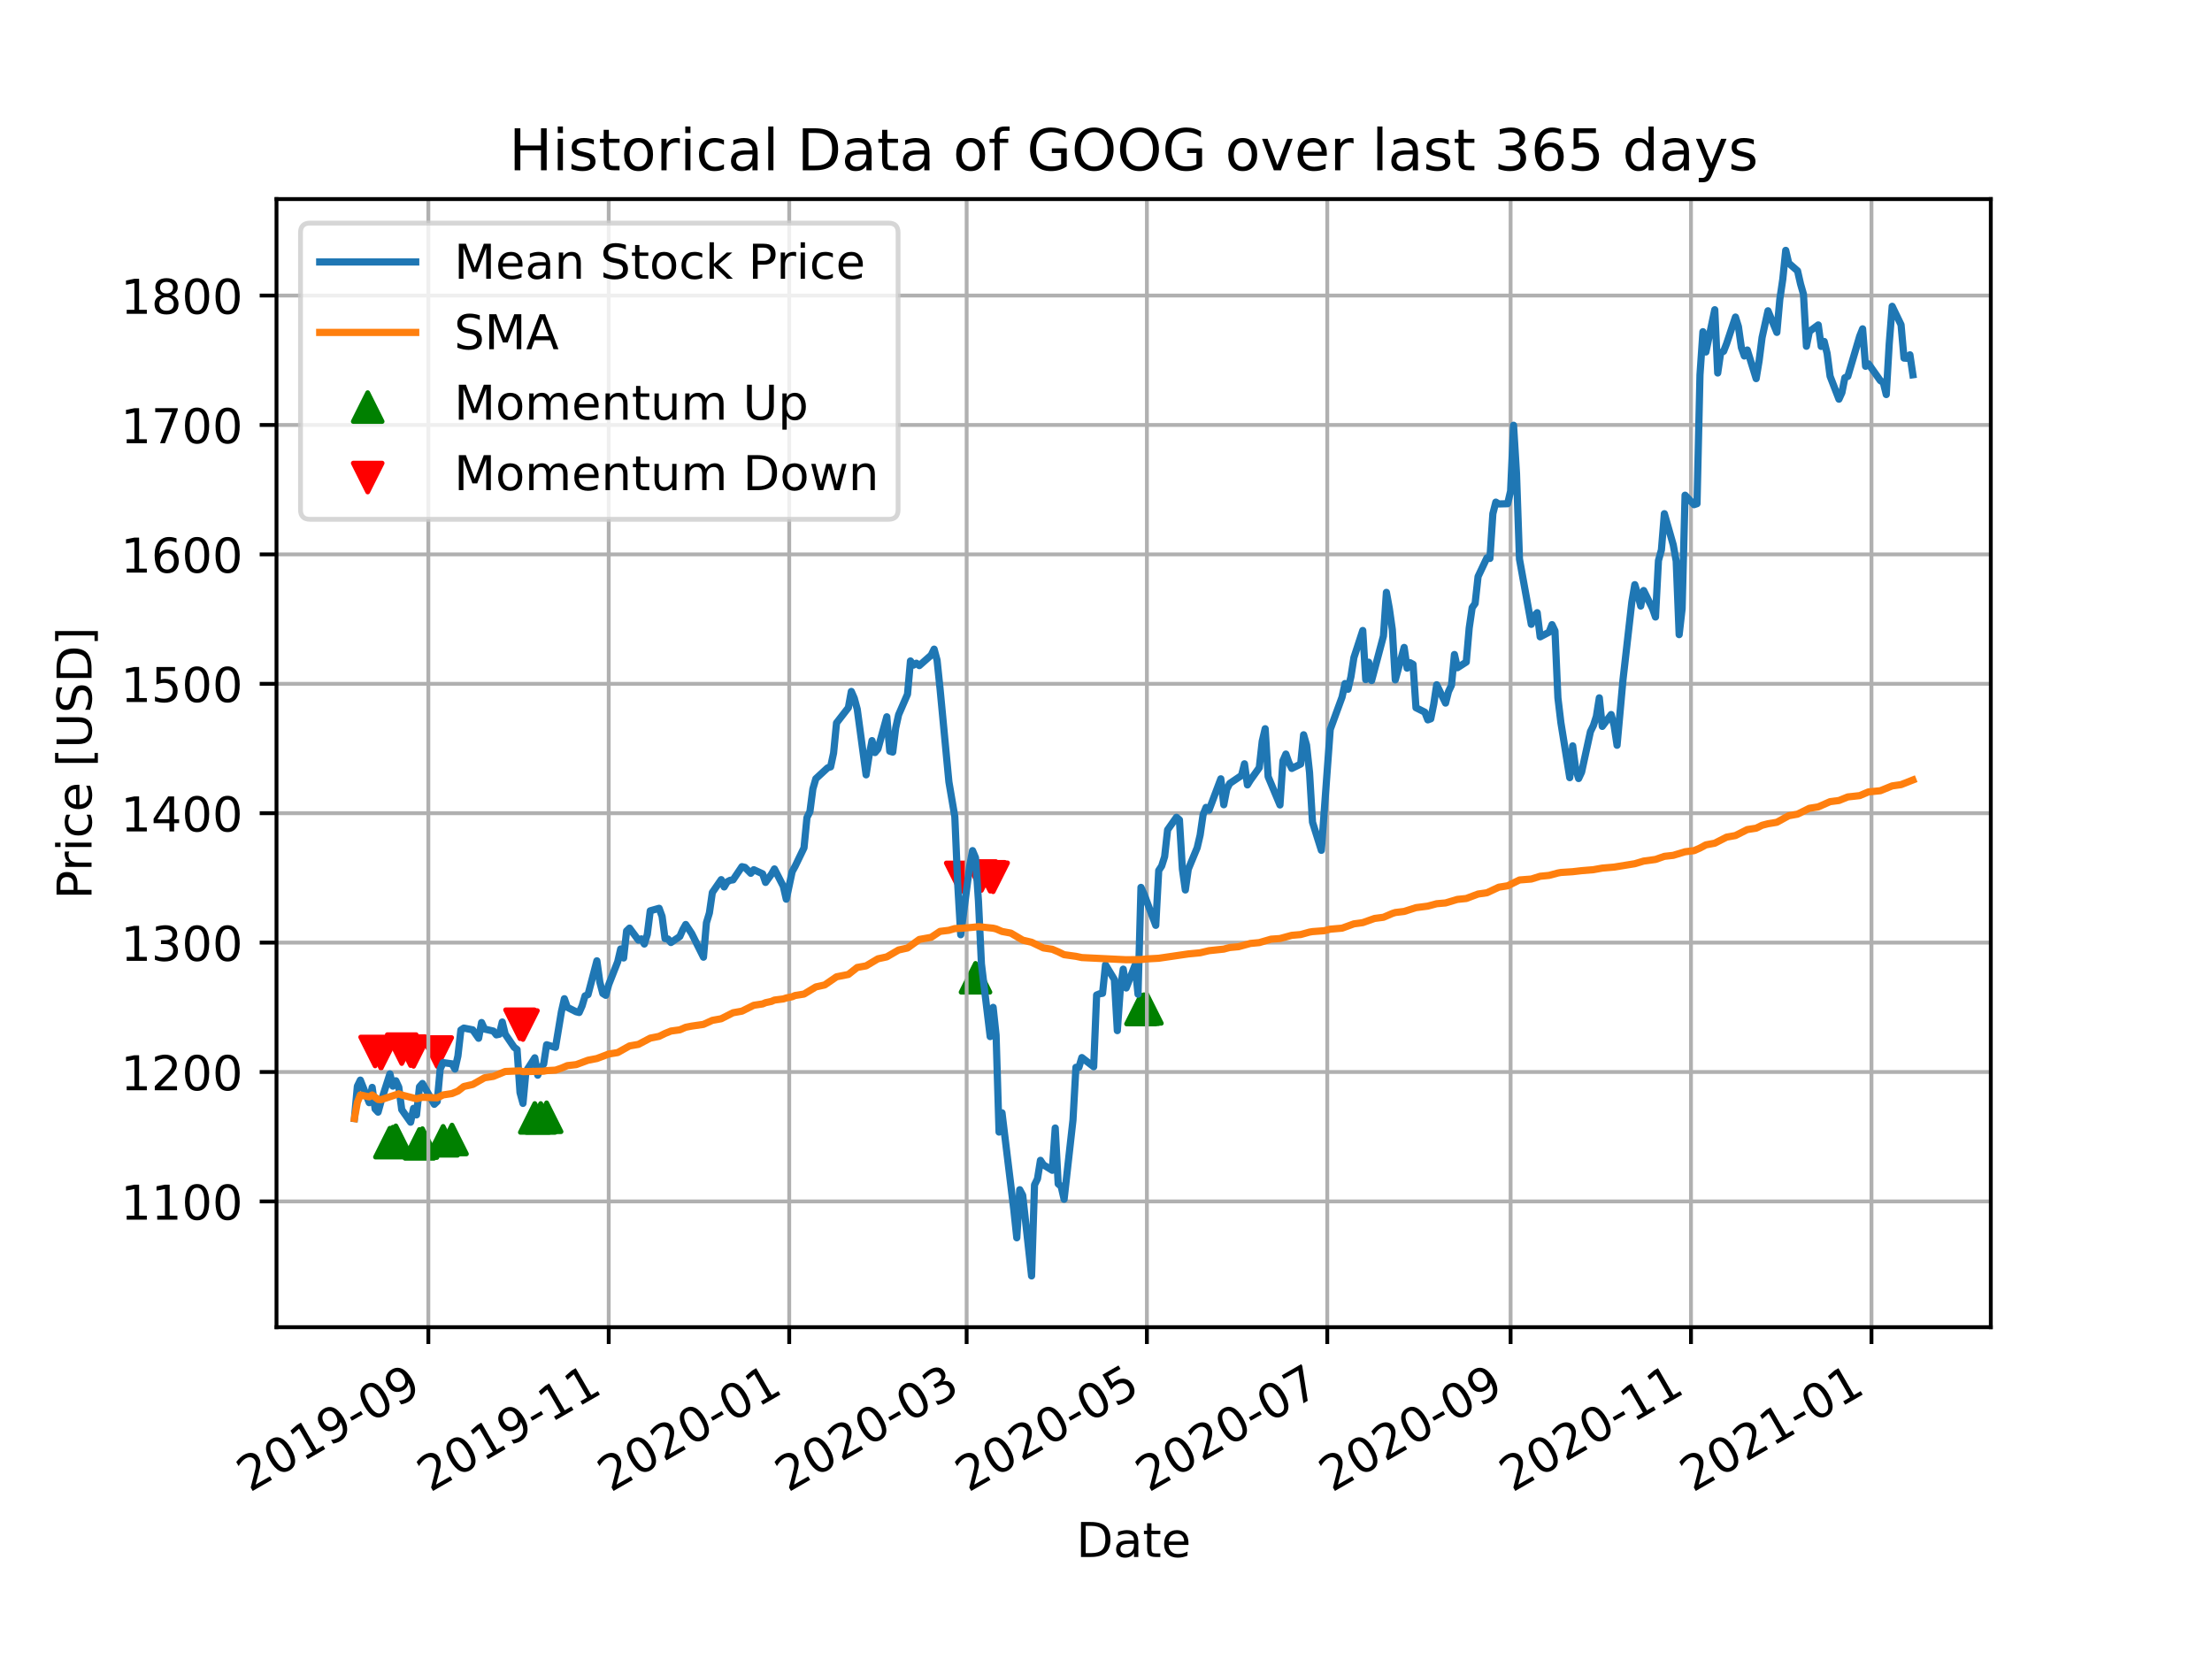 <?xml version="1.0" encoding="utf-8" standalone="no"?>
<!DOCTYPE svg PUBLIC "-//W3C//DTD SVG 1.1//EN"
  "http://www.w3.org/Graphics/SVG/1.1/DTD/svg11.dtd">
<!-- Created with matplotlib (https://matplotlib.org/) -->
<svg height="345.6pt" version="1.1" viewBox="0 0 460.8 345.6" width="460.8pt" xmlns="http://www.w3.org/2000/svg" xmlns:xlink="http://www.w3.org/1999/xlink">
 <defs>
  <style type="text/css">*{stroke-linecap:butt;stroke-linejoin:round;}</style>
 </defs>
 <g id="figure_1">
  <g id="patch_1">
   <path d="M 0 345.6 
L 460.8 345.6 
L 460.8 0 
L 0 0 
z
" style="fill:#ffffff;"/>
  </g>
  <g id="axes_1">
   <g id="patch_2">
    <path d="M 57.6 276.48 
L 414.72 276.48 
L 414.72 41.472 
L 57.6 41.472 
z
" style="fill:#ffffff;"/>
   </g>
   <g id="PathCollection_1">
    <defs>
     <path d="M 0 -3 
L -3 3 
L 3 3 
z
" id="m0a9bc3d7fd" style="stroke:#008000;"/>
    </defs>
    <g clip-path="url(#p439a1fdd72)">
     <use style="fill:#008000;stroke:#008000;" x="81.225" xlink:href="#m0a9bc3d7fd" y="238.038"/>
     <use style="fill:#008000;stroke:#008000;" x="81.841" xlink:href="#m0a9bc3d7fd" y="237.822"/>
     <use style="fill:#008000;stroke:#008000;" x="82.457" xlink:href="#m0a9bc3d7fd" y="237.547"/>
     <use style="fill:#008000;stroke:#008000;" x="87.385" xlink:href="#m0a9bc3d7fd" y="238.292"/>
     <use style="fill:#008000;stroke:#008000;" x="88.001" xlink:href="#m0a9bc3d7fd" y="238.128"/>
     <use style="fill:#008000;stroke:#008000;" x="92.313" xlink:href="#m0a9bc3d7fd" y="237.653"/>
     <use style="fill:#008000;stroke:#008000;" x="94.161" xlink:href="#m0a9bc3d7fd" y="237.38"/>
     <use style="fill:#008000;stroke:#008000;" x="111.408" xlink:href="#m0a9bc3d7fd" y="232.887"/>
     <use style="fill:#008000;stroke:#008000;" x="112.64" xlink:href="#m0a9bc3d7fd" y="232.891"/>
     <use style="fill:#008000;stroke:#008000;" x="113.872" xlink:href="#m0a9bc3d7fd" y="232.745"/>
     <use style="fill:#008000;stroke:#008000;" x="203.217" xlink:href="#m0a9bc3d7fd" y="203.692"/>
     <use style="fill:#008000;stroke:#008000;" x="237.687" xlink:href="#m0a9bc3d7fd" y="210.304"/>
     <use style="fill:#008000;stroke:#008000;" x="238.303" xlink:href="#m0a9bc3d7fd" y="210.232"/>
     <use style="fill:#008000;stroke:#008000;" x="238.919" xlink:href="#m0a9bc3d7fd" y="210.169"/>
    </g>
   </g>
   <g id="PathCollection_2">
    <defs>
     <path d="M -0 3 
L 3 -3 
L -3 -3 
z
" id="ma70fbb0e5f" style="stroke:#ff0000;"/>
    </defs>
    <g clip-path="url(#p439a1fdd72)">
     <use style="fill:#ff0000;stroke:#ff0000;" x="78.145" xlink:href="#ma70fbb0e5f" y="219.045"/>
     <use style="fill:#ff0000;stroke:#ff0000;" x="79.377" xlink:href="#ma70fbb0e5f" y="219.553"/>
     <use style="fill:#ff0000;stroke:#ff0000;" x="83.689" xlink:href="#ma70fbb0e5f" y="218.549"/>
     <use style="fill:#ff0000;stroke:#ff0000;" x="85.537" xlink:href="#ma70fbb0e5f" y="218.966"/>
     <use style="fill:#ff0000;stroke:#ff0000;" x="86.153" xlink:href="#ma70fbb0e5f" y="219.129"/>
     <use style="fill:#ff0000;stroke:#ff0000;" x="91.081" xlink:href="#ma70fbb0e5f" y="219.154"/>
     <use style="fill:#ff0000;stroke:#ff0000;" x="108.328" xlink:href="#ma70fbb0e5f" y="213.368"/>
     <use style="fill:#ff0000;stroke:#ff0000;" x="108.944" xlink:href="#ma70fbb0e5f" y="213.538"/>
     <use style="fill:#ff0000;stroke:#ff0000;" x="200.137" xlink:href="#ma70fbb0e5f" y="182.778"/>
     <use style="fill:#ff0000;stroke:#ff0000;" x="204.449" xlink:href="#ma70fbb0e5f" y="182.484"/>
     <use style="fill:#ff0000;stroke:#ff0000;" x="206.271" xlink:href="#ma70fbb0e5f" y="182.643"/>
     <use style="fill:#ff0000;stroke:#ff0000;" x="206.887" xlink:href="#ma70fbb0e5f" y="182.757"/>
    </g>
   </g>
   <g id="matplotlib.axis_1">
    <g id="xtick_1">
     <g id="line2d_1">
      <path clip-path="url(#p439a1fdd72)" d="M 89.233 276.48 
L 89.233 41.472 
" style="fill:none;stroke:#b0b0b0;stroke-linecap:square;stroke-width:0.8;"/>
     </g>
     <g id="line2d_2">
      <defs>
       <path d="M 0 0 
L 0 3.5 
" id="m21d4db8a71" style="stroke:#000000;stroke-width:0.8;"/>
      </defs>
      <g>
       <use style="stroke:#000000;stroke-width:0.8;" x="89.233" xlink:href="#m21d4db8a71" y="276.48"/>
      </g>
     </g>
     <g id="text_1">
      <!-- 2019-09 -->
      <g transform="translate(52.008 310.952)rotate(-30)scale(0.1 -0.1)">
       <defs>
        <path d="M 19.188 8.297 
L 53.609 8.297 
L 53.609 0 
L 7.328 0 
L 7.328 8.297 
Q 12.938 14.109 22.625 23.891 
Q 32.328 33.688 34.812 36.531 
Q 39.547 41.844 41.422 45.531 
Q 43.312 49.219 43.312 52.781 
Q 43.312 58.594 39.234 62.25 
Q 35.156 65.922 28.609 65.922 
Q 23.969 65.922 18.812 64.312 
Q 13.672 62.703 7.812 59.422 
L 7.812 69.391 
Q 13.766 71.781 18.938 73 
Q 24.125 74.219 28.422 74.219 
Q 39.75 74.219 46.484 68.547 
Q 53.219 62.891 53.219 53.422 
Q 53.219 48.922 51.531 44.891 
Q 49.859 40.875 45.406 35.406 
Q 44.188 33.984 37.641 27.219 
Q 31.109 20.453 19.188 8.297 
z
" id="DejaVuSans-50"/>
        <path d="M 31.781 66.406 
Q 24.172 66.406 20.328 58.906 
Q 16.5 51.422 16.5 36.375 
Q 16.5 21.391 20.328 13.891 
Q 24.172 6.391 31.781 6.391 
Q 39.453 6.391 43.281 13.891 
Q 47.125 21.391 47.125 36.375 
Q 47.125 51.422 43.281 58.906 
Q 39.453 66.406 31.781 66.406 
z
M 31.781 74.219 
Q 44.047 74.219 50.516 64.516 
Q 56.984 54.828 56.984 36.375 
Q 56.984 17.969 50.516 8.266 
Q 44.047 -1.422 31.781 -1.422 
Q 19.531 -1.422 13.062 8.266 
Q 6.594 17.969 6.594 36.375 
Q 6.594 54.828 13.062 64.516 
Q 19.531 74.219 31.781 74.219 
z
" id="DejaVuSans-48"/>
        <path d="M 12.406 8.297 
L 28.516 8.297 
L 28.516 63.922 
L 10.984 60.406 
L 10.984 69.391 
L 28.422 72.906 
L 38.281 72.906 
L 38.281 8.297 
L 54.391 8.297 
L 54.391 0 
L 12.406 0 
z
" id="DejaVuSans-49"/>
        <path d="M 10.984 1.516 
L 10.984 10.5 
Q 14.703 8.734 18.5 7.812 
Q 22.312 6.891 25.984 6.891 
Q 35.75 6.891 40.891 13.453 
Q 46.047 20.016 46.781 33.406 
Q 43.953 29.203 39.594 26.953 
Q 35.25 24.703 29.984 24.703 
Q 19.047 24.703 12.672 31.312 
Q 6.297 37.938 6.297 49.422 
Q 6.297 60.641 12.938 67.422 
Q 19.578 74.219 30.609 74.219 
Q 43.266 74.219 49.922 64.516 
Q 56.594 54.828 56.594 36.375 
Q 56.594 19.141 48.406 8.859 
Q 40.234 -1.422 26.422 -1.422 
Q 22.703 -1.422 18.891 -0.688 
Q 15.094 0.047 10.984 1.516 
z
M 30.609 32.422 
Q 37.25 32.422 41.125 36.953 
Q 45.016 41.5 45.016 49.422 
Q 45.016 57.281 41.125 61.844 
Q 37.25 66.406 30.609 66.406 
Q 23.969 66.406 20.094 61.844 
Q 16.219 57.281 16.219 49.422 
Q 16.219 41.5 20.094 36.953 
Q 23.969 32.422 30.609 32.422 
z
" id="DejaVuSans-57"/>
        <path d="M 4.891 31.391 
L 31.203 31.391 
L 31.203 23.391 
L 4.891 23.391 
z
" id="DejaVuSans-45"/>
       </defs>
       <use xlink:href="#DejaVuSans-50"/>
       <use x="63.623" xlink:href="#DejaVuSans-48"/>
       <use x="127.246" xlink:href="#DejaVuSans-49"/>
       <use x="190.869" xlink:href="#DejaVuSans-57"/>
       <use x="254.492" xlink:href="#DejaVuSans-45"/>
       <use x="290.576" xlink:href="#DejaVuSans-48"/>
       <use x="354.199" xlink:href="#DejaVuSans-57"/>
      </g>
     </g>
    </g>
    <g id="xtick_2">
     <g id="line2d_3">
      <path clip-path="url(#p439a1fdd72)" d="M 126.808 276.48 
L 126.808 41.472 
" style="fill:none;stroke:#b0b0b0;stroke-linecap:square;stroke-width:0.8;"/>
     </g>
     <g id="line2d_4">
      <g>
       <use style="stroke:#000000;stroke-width:0.8;" x="126.808" xlink:href="#m21d4db8a71" y="276.48"/>
      </g>
     </g>
     <g id="text_2">
      <!-- 2019-11 -->
      <g transform="translate(89.583 310.952)rotate(-30)scale(0.1 -0.1)">
       <use xlink:href="#DejaVuSans-50"/>
       <use x="63.623" xlink:href="#DejaVuSans-48"/>
       <use x="127.246" xlink:href="#DejaVuSans-49"/>
       <use x="190.869" xlink:href="#DejaVuSans-57"/>
       <use x="254.492" xlink:href="#DejaVuSans-45"/>
       <use x="290.576" xlink:href="#DejaVuSans-49"/>
       <use x="354.199" xlink:href="#DejaVuSans-49"/>
      </g>
     </g>
    </g>
    <g id="xtick_3">
     <g id="line2d_5">
      <path clip-path="url(#p439a1fdd72)" d="M 164.41 276.48 
L 164.41 41.472 
" style="fill:none;stroke:#b0b0b0;stroke-linecap:square;stroke-width:0.8;"/>
     </g>
     <g id="line2d_6">
      <g>
       <use style="stroke:#000000;stroke-width:0.8;" x="164.41" xlink:href="#m21d4db8a71" y="276.48"/>
      </g>
     </g>
     <g id="text_3">
      <!-- 2020-01 -->
      <g transform="translate(127.185 310.952)rotate(-30)scale(0.1 -0.1)">
       <use xlink:href="#DejaVuSans-50"/>
       <use x="63.623" xlink:href="#DejaVuSans-48"/>
       <use x="127.246" xlink:href="#DejaVuSans-50"/>
       <use x="190.869" xlink:href="#DejaVuSans-48"/>
       <use x="254.492" xlink:href="#DejaVuSans-45"/>
       <use x="290.576" xlink:href="#DejaVuSans-48"/>
       <use x="354.199" xlink:href="#DejaVuSans-49"/>
      </g>
     </g>
    </g>
    <g id="xtick_4">
     <g id="line2d_7">
      <path clip-path="url(#p439a1fdd72)" d="M 201.369 276.48 
L 201.369 41.472 
" style="fill:none;stroke:#b0b0b0;stroke-linecap:square;stroke-width:0.8;"/>
     </g>
     <g id="line2d_8">
      <g>
       <use style="stroke:#000000;stroke-width:0.8;" x="201.369" xlink:href="#m21d4db8a71" y="276.48"/>
      </g>
     </g>
     <g id="text_4">
      <!-- 2020-03 -->
      <g transform="translate(164.144 310.952)rotate(-30)scale(0.1 -0.1)">
       <defs>
        <path d="M 40.578 39.312 
Q 47.656 37.797 51.625 33 
Q 55.609 28.219 55.609 21.188 
Q 55.609 10.406 48.188 4.484 
Q 40.766 -1.422 27.094 -1.422 
Q 22.516 -1.422 17.656 -0.516 
Q 12.797 0.391 7.625 2.203 
L 7.625 11.719 
Q 11.719 9.328 16.594 8.109 
Q 21.484 6.891 26.812 6.891 
Q 36.078 6.891 40.938 10.547 
Q 45.797 14.203 45.797 21.188 
Q 45.797 27.641 41.281 31.266 
Q 36.766 34.906 28.719 34.906 
L 20.219 34.906 
L 20.219 43.016 
L 29.109 43.016 
Q 36.375 43.016 40.234 45.922 
Q 44.094 48.828 44.094 54.297 
Q 44.094 59.906 40.109 62.906 
Q 36.141 65.922 28.719 65.922 
Q 24.656 65.922 20.016 65.031 
Q 15.375 64.156 9.812 62.312 
L 9.812 71.094 
Q 15.438 72.656 20.344 73.438 
Q 25.25 74.219 29.594 74.219 
Q 40.828 74.219 47.359 69.109 
Q 53.906 64.016 53.906 55.328 
Q 53.906 49.266 50.438 45.094 
Q 46.969 40.922 40.578 39.312 
z
" id="DejaVuSans-51"/>
       </defs>
       <use xlink:href="#DejaVuSans-50"/>
       <use x="63.623" xlink:href="#DejaVuSans-48"/>
       <use x="127.246" xlink:href="#DejaVuSans-50"/>
       <use x="190.869" xlink:href="#DejaVuSans-48"/>
       <use x="254.492" xlink:href="#DejaVuSans-45"/>
       <use x="290.576" xlink:href="#DejaVuSans-48"/>
       <use x="354.199" xlink:href="#DejaVuSans-51"/>
      </g>
     </g>
    </g>
    <g id="xtick_5">
     <g id="line2d_9">
      <path clip-path="url(#p439a1fdd72)" d="M 238.919 276.48 
L 238.919 41.472 
" style="fill:none;stroke:#b0b0b0;stroke-linecap:square;stroke-width:0.8;"/>
     </g>
     <g id="line2d_10">
      <g>
       <use style="stroke:#000000;stroke-width:0.8;" x="238.919" xlink:href="#m21d4db8a71" y="276.48"/>
      </g>
     </g>
     <g id="text_5">
      <!-- 2020-05 -->
      <g transform="translate(201.694 310.952)rotate(-30)scale(0.1 -0.1)">
       <defs>
        <path d="M 10.797 72.906 
L 49.516 72.906 
L 49.516 64.594 
L 19.828 64.594 
L 19.828 46.734 
Q 21.969 47.469 24.109 47.828 
Q 26.266 48.188 28.422 48.188 
Q 40.625 48.188 47.75 41.5 
Q 54.891 34.812 54.891 23.391 
Q 54.891 11.625 47.562 5.094 
Q 40.234 -1.422 26.906 -1.422 
Q 22.312 -1.422 17.547 -0.641 
Q 12.797 0.141 7.719 1.703 
L 7.719 11.625 
Q 12.109 9.234 16.797 8.062 
Q 21.484 6.891 26.703 6.891 
Q 35.156 6.891 40.078 11.328 
Q 45.016 15.766 45.016 23.391 
Q 45.016 31 40.078 35.438 
Q 35.156 39.891 26.703 39.891 
Q 22.75 39.891 18.812 39.016 
Q 14.891 38.141 10.797 36.281 
z
" id="DejaVuSans-53"/>
       </defs>
       <use xlink:href="#DejaVuSans-50"/>
       <use x="63.623" xlink:href="#DejaVuSans-48"/>
       <use x="127.246" xlink:href="#DejaVuSans-50"/>
       <use x="190.869" xlink:href="#DejaVuSans-48"/>
       <use x="254.492" xlink:href="#DejaVuSans-45"/>
       <use x="290.576" xlink:href="#DejaVuSans-48"/>
       <use x="354.199" xlink:href="#DejaVuSans-53"/>
      </g>
     </g>
    </g>
    <g id="xtick_6">
     <g id="line2d_11">
      <path clip-path="url(#p439a1fdd72)" d="M 276.495 276.48 
L 276.495 41.472 
" style="fill:none;stroke:#b0b0b0;stroke-linecap:square;stroke-width:0.8;"/>
     </g>
     <g id="line2d_12">
      <g>
       <use style="stroke:#000000;stroke-width:0.8;" x="276.495" xlink:href="#m21d4db8a71" y="276.48"/>
      </g>
     </g>
     <g id="text_6">
      <!-- 2020-07 -->
      <g transform="translate(239.27 310.952)rotate(-30)scale(0.1 -0.1)">
       <defs>
        <path d="M 8.203 72.906 
L 55.078 72.906 
L 55.078 68.703 
L 28.609 0 
L 18.312 0 
L 43.219 64.594 
L 8.203 64.594 
z
" id="DejaVuSans-55"/>
       </defs>
       <use xlink:href="#DejaVuSans-50"/>
       <use x="63.623" xlink:href="#DejaVuSans-48"/>
       <use x="127.246" xlink:href="#DejaVuSans-50"/>
       <use x="190.869" xlink:href="#DejaVuSans-48"/>
       <use x="254.492" xlink:href="#DejaVuSans-45"/>
       <use x="290.576" xlink:href="#DejaVuSans-48"/>
       <use x="354.199" xlink:href="#DejaVuSans-55"/>
      </g>
     </g>
    </g>
    <g id="xtick_7">
     <g id="line2d_13">
      <path clip-path="url(#p439a1fdd72)" d="M 314.686 276.48 
L 314.686 41.472 
" style="fill:none;stroke:#b0b0b0;stroke-linecap:square;stroke-width:0.8;"/>
     </g>
     <g id="line2d_14">
      <g>
       <use style="stroke:#000000;stroke-width:0.8;" x="314.686" xlink:href="#m21d4db8a71" y="276.48"/>
      </g>
     </g>
     <g id="text_7">
      <!-- 2020-09 -->
      <g transform="translate(277.462 310.952)rotate(-30)scale(0.1 -0.1)">
       <use xlink:href="#DejaVuSans-50"/>
       <use x="63.623" xlink:href="#DejaVuSans-48"/>
       <use x="127.246" xlink:href="#DejaVuSans-50"/>
       <use x="190.869" xlink:href="#DejaVuSans-48"/>
       <use x="254.492" xlink:href="#DejaVuSans-45"/>
       <use x="290.576" xlink:href="#DejaVuSans-48"/>
       <use x="354.199" xlink:href="#DejaVuSans-57"/>
      </g>
     </g>
    </g>
    <g id="xtick_8">
     <g id="line2d_15">
      <path clip-path="url(#p439a1fdd72)" d="M 352.262 276.48 
L 352.262 41.472 
" style="fill:none;stroke:#b0b0b0;stroke-linecap:square;stroke-width:0.8;"/>
     </g>
     <g id="line2d_16">
      <g>
       <use style="stroke:#000000;stroke-width:0.8;" x="352.262" xlink:href="#m21d4db8a71" y="276.48"/>
      </g>
     </g>
     <g id="text_8">
      <!-- 2020-11 -->
      <g transform="translate(315.037 310.952)rotate(-30)scale(0.1 -0.1)">
       <use xlink:href="#DejaVuSans-50"/>
       <use x="63.623" xlink:href="#DejaVuSans-48"/>
       <use x="127.246" xlink:href="#DejaVuSans-50"/>
       <use x="190.869" xlink:href="#DejaVuSans-48"/>
       <use x="254.492" xlink:href="#DejaVuSans-45"/>
       <use x="290.576" xlink:href="#DejaVuSans-49"/>
       <use x="354.199" xlink:href="#DejaVuSans-49"/>
      </g>
     </g>
    </g>
    <g id="xtick_9">
     <g id="line2d_17">
      <path clip-path="url(#p439a1fdd72)" d="M 389.863 276.48 
L 389.863 41.472 
" style="fill:none;stroke:#b0b0b0;stroke-linecap:square;stroke-width:0.8;"/>
     </g>
     <g id="line2d_18">
      <g>
       <use style="stroke:#000000;stroke-width:0.8;" x="389.863" xlink:href="#m21d4db8a71" y="276.48"/>
      </g>
     </g>
     <g id="text_9">
      <!-- 2021-01 -->
      <g transform="translate(352.639 310.952)rotate(-30)scale(0.1 -0.1)">
       <use xlink:href="#DejaVuSans-50"/>
       <use x="63.623" xlink:href="#DejaVuSans-48"/>
       <use x="127.246" xlink:href="#DejaVuSans-50"/>
       <use x="190.869" xlink:href="#DejaVuSans-49"/>
       <use x="254.492" xlink:href="#DejaVuSans-45"/>
       <use x="290.576" xlink:href="#DejaVuSans-48"/>
       <use x="354.199" xlink:href="#DejaVuSans-49"/>
      </g>
     </g>
    </g>
    <g id="text_10">
     <!-- Date -->
     <g transform="translate(224.209 324.351)scale(0.1 -0.1)">
      <defs>
       <path d="M 19.672 64.797 
L 19.672 8.109 
L 31.594 8.109 
Q 46.688 8.109 53.688 14.938 
Q 60.688 21.781 60.688 36.531 
Q 60.688 51.172 53.688 57.984 
Q 46.688 64.797 31.594 64.797 
z
M 9.812 72.906 
L 30.078 72.906 
Q 51.266 72.906 61.172 64.094 
Q 71.094 55.281 71.094 36.531 
Q 71.094 17.672 61.125 8.828 
Q 51.172 0 30.078 0 
L 9.812 0 
z
" id="DejaVuSans-68"/>
       <path d="M 34.281 27.484 
Q 23.391 27.484 19.188 25 
Q 14.984 22.516 14.984 16.5 
Q 14.984 11.719 18.141 8.906 
Q 21.297 6.109 26.703 6.109 
Q 34.188 6.109 38.703 11.406 
Q 43.219 16.703 43.219 25.484 
L 43.219 27.484 
z
M 52.203 31.203 
L 52.203 0 
L 43.219 0 
L 43.219 8.297 
Q 40.141 3.328 35.547 0.953 
Q 30.953 -1.422 24.312 -1.422 
Q 15.922 -1.422 10.953 3.297 
Q 6 8.016 6 15.922 
Q 6 25.141 12.172 29.828 
Q 18.359 34.516 30.609 34.516 
L 43.219 34.516 
L 43.219 35.406 
Q 43.219 41.609 39.141 45 
Q 35.062 48.391 27.688 48.391 
Q 23 48.391 18.547 47.266 
Q 14.109 46.141 10.016 43.891 
L 10.016 52.203 
Q 14.938 54.109 19.578 55.047 
Q 24.219 56 28.609 56 
Q 40.484 56 46.344 49.844 
Q 52.203 43.703 52.203 31.203 
z
" id="DejaVuSans-97"/>
       <path d="M 18.312 70.219 
L 18.312 54.688 
L 36.812 54.688 
L 36.812 47.703 
L 18.312 47.703 
L 18.312 18.016 
Q 18.312 11.328 20.141 9.422 
Q 21.969 7.516 27.594 7.516 
L 36.812 7.516 
L 36.812 0 
L 27.594 0 
Q 17.188 0 13.234 3.875 
Q 9.281 7.766 9.281 18.016 
L 9.281 47.703 
L 2.688 47.703 
L 2.688 54.688 
L 9.281 54.688 
L 9.281 70.219 
z
" id="DejaVuSans-116"/>
       <path d="M 56.203 29.594 
L 56.203 25.203 
L 14.891 25.203 
Q 15.484 15.922 20.484 11.062 
Q 25.484 6.203 34.422 6.203 
Q 39.594 6.203 44.453 7.469 
Q 49.312 8.734 54.109 11.281 
L 54.109 2.781 
Q 49.266 0.734 44.188 -0.344 
Q 39.109 -1.422 33.891 -1.422 
Q 20.797 -1.422 13.156 6.188 
Q 5.516 13.812 5.516 26.812 
Q 5.516 40.234 12.766 48.109 
Q 20.016 56 32.328 56 
Q 43.359 56 49.781 48.891 
Q 56.203 41.797 56.203 29.594 
z
M 47.219 32.234 
Q 47.125 39.594 43.094 43.984 
Q 39.062 48.391 32.422 48.391 
Q 24.906 48.391 20.391 44.141 
Q 15.875 39.891 15.188 32.172 
z
" id="DejaVuSans-101"/>
      </defs>
      <use xlink:href="#DejaVuSans-68"/>
      <use x="77.002" xlink:href="#DejaVuSans-97"/>
      <use x="138.281" xlink:href="#DejaVuSans-116"/>
      <use x="177.49" xlink:href="#DejaVuSans-101"/>
     </g>
    </g>
   </g>
   <g id="matplotlib.axis_2">
    <g id="ytick_1">
     <g id="line2d_19">
      <path clip-path="url(#p439a1fdd72)" d="M 57.6 250.277 
L 414.72 250.277 
" style="fill:none;stroke:#b0b0b0;stroke-linecap:square;stroke-width:0.8;"/>
     </g>
     <g id="line2d_20">
      <defs>
       <path d="M 0 0 
L -3.5 0 
" id="m71e784a3f9" style="stroke:#000000;stroke-width:0.8;"/>
      </defs>
      <g>
       <use style="stroke:#000000;stroke-width:0.8;" x="57.6" xlink:href="#m71e784a3f9" y="250.277"/>
      </g>
     </g>
     <g id="text_11">
      <!-- 1100 -->
      <g transform="translate(25.15 254.077)scale(0.1 -0.1)">
       <use xlink:href="#DejaVuSans-49"/>
       <use x="63.623" xlink:href="#DejaVuSans-49"/>
       <use x="127.246" xlink:href="#DejaVuSans-48"/>
       <use x="190.869" xlink:href="#DejaVuSans-48"/>
      </g>
     </g>
    </g>
    <g id="ytick_2">
     <g id="line2d_21">
      <path clip-path="url(#p439a1fdd72)" d="M 57.6 223.319 
L 414.72 223.319 
" style="fill:none;stroke:#b0b0b0;stroke-linecap:square;stroke-width:0.8;"/>
     </g>
     <g id="line2d_22">
      <g>
       <use style="stroke:#000000;stroke-width:0.8;" x="57.6" xlink:href="#m71e784a3f9" y="223.319"/>
      </g>
     </g>
     <g id="text_12">
      <!-- 1200 -->
      <g transform="translate(25.15 227.118)scale(0.1 -0.1)">
       <use xlink:href="#DejaVuSans-49"/>
       <use x="63.623" xlink:href="#DejaVuSans-50"/>
       <use x="127.246" xlink:href="#DejaVuSans-48"/>
       <use x="190.869" xlink:href="#DejaVuSans-48"/>
      </g>
     </g>
    </g>
    <g id="ytick_3">
     <g id="line2d_23">
      <path clip-path="url(#p439a1fdd72)" d="M 57.6 196.361 
L 414.72 196.361 
" style="fill:none;stroke:#b0b0b0;stroke-linecap:square;stroke-width:0.8;"/>
     </g>
     <g id="line2d_24">
      <g>
       <use style="stroke:#000000;stroke-width:0.8;" x="57.6" xlink:href="#m71e784a3f9" y="196.361"/>
      </g>
     </g>
     <g id="text_13">
      <!-- 1300 -->
      <g transform="translate(25.15 200.16)scale(0.1 -0.1)">
       <use xlink:href="#DejaVuSans-49"/>
       <use x="63.623" xlink:href="#DejaVuSans-51"/>
       <use x="127.246" xlink:href="#DejaVuSans-48"/>
       <use x="190.869" xlink:href="#DejaVuSans-48"/>
      </g>
     </g>
    </g>
    <g id="ytick_4">
     <g id="line2d_25">
      <path clip-path="url(#p439a1fdd72)" d="M 57.6 169.403 
L 414.72 169.403 
" style="fill:none;stroke:#b0b0b0;stroke-linecap:square;stroke-width:0.8;"/>
     </g>
     <g id="line2d_26">
      <g>
       <use style="stroke:#000000;stroke-width:0.8;" x="57.6" xlink:href="#m71e784a3f9" y="169.403"/>
      </g>
     </g>
     <g id="text_14">
      <!-- 1400 -->
      <g transform="translate(25.15 173.202)scale(0.1 -0.1)">
       <defs>
        <path d="M 37.797 64.312 
L 12.891 25.391 
L 37.797 25.391 
z
M 35.203 72.906 
L 47.609 72.906 
L 47.609 25.391 
L 58.016 25.391 
L 58.016 17.188 
L 47.609 17.188 
L 47.609 0 
L 37.797 0 
L 37.797 17.188 
L 4.891 17.188 
L 4.891 26.703 
z
" id="DejaVuSans-52"/>
       </defs>
       <use xlink:href="#DejaVuSans-49"/>
       <use x="63.623" xlink:href="#DejaVuSans-52"/>
       <use x="127.246" xlink:href="#DejaVuSans-48"/>
       <use x="190.869" xlink:href="#DejaVuSans-48"/>
      </g>
     </g>
    </g>
    <g id="ytick_5">
     <g id="line2d_27">
      <path clip-path="url(#p439a1fdd72)" d="M 57.6 142.444 
L 414.72 142.444 
" style="fill:none;stroke:#b0b0b0;stroke-linecap:square;stroke-width:0.8;"/>
     </g>
     <g id="line2d_28">
      <g>
       <use style="stroke:#000000;stroke-width:0.8;" x="57.6" xlink:href="#m71e784a3f9" y="142.444"/>
      </g>
     </g>
     <g id="text_15">
      <!-- 1500 -->
      <g transform="translate(25.15 146.243)scale(0.1 -0.1)">
       <use xlink:href="#DejaVuSans-49"/>
       <use x="63.623" xlink:href="#DejaVuSans-53"/>
       <use x="127.246" xlink:href="#DejaVuSans-48"/>
       <use x="190.869" xlink:href="#DejaVuSans-48"/>
      </g>
     </g>
    </g>
    <g id="ytick_6">
     <g id="line2d_29">
      <path clip-path="url(#p439a1fdd72)" d="M 57.6 115.486 
L 414.72 115.486 
" style="fill:none;stroke:#b0b0b0;stroke-linecap:square;stroke-width:0.8;"/>
     </g>
     <g id="line2d_30">
      <g>
       <use style="stroke:#000000;stroke-width:0.8;" x="57.6" xlink:href="#m71e784a3f9" y="115.486"/>
      </g>
     </g>
     <g id="text_16">
      <!-- 1600 -->
      <g transform="translate(25.15 119.285)scale(0.1 -0.1)">
       <defs>
        <path d="M 33.016 40.375 
Q 26.375 40.375 22.484 35.828 
Q 18.609 31.297 18.609 23.391 
Q 18.609 15.531 22.484 10.953 
Q 26.375 6.391 33.016 6.391 
Q 39.656 6.391 43.531 10.953 
Q 47.406 15.531 47.406 23.391 
Q 47.406 31.297 43.531 35.828 
Q 39.656 40.375 33.016 40.375 
z
M 52.594 71.297 
L 52.594 62.312 
Q 48.875 64.062 45.094 64.984 
Q 41.312 65.922 37.594 65.922 
Q 27.828 65.922 22.672 59.328 
Q 17.531 52.734 16.797 39.406 
Q 19.672 43.656 24.016 45.922 
Q 28.375 48.188 33.594 48.188 
Q 44.578 48.188 50.953 41.516 
Q 57.328 34.859 57.328 23.391 
Q 57.328 12.156 50.688 5.359 
Q 44.047 -1.422 33.016 -1.422 
Q 20.359 -1.422 13.672 8.266 
Q 6.984 17.969 6.984 36.375 
Q 6.984 53.656 15.188 63.938 
Q 23.391 74.219 37.203 74.219 
Q 40.922 74.219 44.703 73.484 
Q 48.484 72.75 52.594 71.297 
z
" id="DejaVuSans-54"/>
       </defs>
       <use xlink:href="#DejaVuSans-49"/>
       <use x="63.623" xlink:href="#DejaVuSans-54"/>
       <use x="127.246" xlink:href="#DejaVuSans-48"/>
       <use x="190.869" xlink:href="#DejaVuSans-48"/>
      </g>
     </g>
    </g>
    <g id="ytick_7">
     <g id="line2d_31">
      <path clip-path="url(#p439a1fdd72)" d="M 57.6 88.528 
L 414.72 88.528 
" style="fill:none;stroke:#b0b0b0;stroke-linecap:square;stroke-width:0.8;"/>
     </g>
     <g id="line2d_32">
      <g>
       <use style="stroke:#000000;stroke-width:0.8;" x="57.6" xlink:href="#m71e784a3f9" y="88.528"/>
      </g>
     </g>
     <g id="text_17">
      <!-- 1700 -->
      <g transform="translate(25.15 92.327)scale(0.1 -0.1)">
       <use xlink:href="#DejaVuSans-49"/>
       <use x="63.623" xlink:href="#DejaVuSans-55"/>
       <use x="127.246" xlink:href="#DejaVuSans-48"/>
       <use x="190.869" xlink:href="#DejaVuSans-48"/>
      </g>
     </g>
    </g>
    <g id="ytick_8">
     <g id="line2d_33">
      <path clip-path="url(#p439a1fdd72)" d="M 57.6 61.569 
L 414.72 61.569 
" style="fill:none;stroke:#b0b0b0;stroke-linecap:square;stroke-width:0.8;"/>
     </g>
     <g id="line2d_34">
      <g>
       <use style="stroke:#000000;stroke-width:0.8;" x="57.6" xlink:href="#m71e784a3f9" y="61.569"/>
      </g>
     </g>
     <g id="text_18">
      <!-- 1800 -->
      <g transform="translate(25.15 65.369)scale(0.1 -0.1)">
       <defs>
        <path d="M 31.781 34.625 
Q 24.75 34.625 20.719 30.859 
Q 16.703 27.094 16.703 20.516 
Q 16.703 13.922 20.719 10.156 
Q 24.75 6.391 31.781 6.391 
Q 38.812 6.391 42.859 10.172 
Q 46.922 13.969 46.922 20.516 
Q 46.922 27.094 42.891 30.859 
Q 38.875 34.625 31.781 34.625 
z
M 21.922 38.812 
Q 15.578 40.375 12.031 44.719 
Q 8.5 49.078 8.5 55.328 
Q 8.5 64.062 14.719 69.141 
Q 20.953 74.219 31.781 74.219 
Q 42.672 74.219 48.875 69.141 
Q 55.078 64.062 55.078 55.328 
Q 55.078 49.078 51.531 44.719 
Q 48 40.375 41.703 38.812 
Q 48.828 37.156 52.797 32.312 
Q 56.781 27.484 56.781 20.516 
Q 56.781 9.906 50.312 4.234 
Q 43.844 -1.422 31.781 -1.422 
Q 19.734 -1.422 13.25 4.234 
Q 6.781 9.906 6.781 20.516 
Q 6.781 27.484 10.781 32.312 
Q 14.797 37.156 21.922 38.812 
z
M 18.312 54.391 
Q 18.312 48.734 21.844 45.562 
Q 25.391 42.391 31.781 42.391 
Q 38.141 42.391 41.719 45.562 
Q 45.312 48.734 45.312 54.391 
Q 45.312 60.062 41.719 63.234 
Q 38.141 66.406 31.781 66.406 
Q 25.391 66.406 21.844 63.234 
Q 18.312 60.062 18.312 54.391 
z
" id="DejaVuSans-56"/>
       </defs>
       <use xlink:href="#DejaVuSans-49"/>
       <use x="63.623" xlink:href="#DejaVuSans-56"/>
       <use x="127.246" xlink:href="#DejaVuSans-48"/>
       <use x="190.869" xlink:href="#DejaVuSans-48"/>
      </g>
     </g>
    </g>
    <g id="text_19">
     <!-- Price [USD] -->
     <g transform="translate(19.07 187.348)rotate(-90)scale(0.1 -0.1)">
      <defs>
       <path d="M 19.672 64.797 
L 19.672 37.406 
L 32.078 37.406 
Q 38.969 37.406 42.719 40.969 
Q 46.484 44.531 46.484 51.125 
Q 46.484 57.672 42.719 61.234 
Q 38.969 64.797 32.078 64.797 
z
M 9.812 72.906 
L 32.078 72.906 
Q 44.344 72.906 50.609 67.359 
Q 56.891 61.812 56.891 51.125 
Q 56.891 40.328 50.609 34.812 
Q 44.344 29.297 32.078 29.297 
L 19.672 29.297 
L 19.672 0 
L 9.812 0 
z
" id="DejaVuSans-80"/>
       <path d="M 41.109 46.297 
Q 39.594 47.172 37.812 47.578 
Q 36.031 48 33.891 48 
Q 26.266 48 22.188 43.047 
Q 18.109 38.094 18.109 28.812 
L 18.109 0 
L 9.078 0 
L 9.078 54.688 
L 18.109 54.688 
L 18.109 46.188 
Q 20.953 51.172 25.484 53.578 
Q 30.031 56 36.531 56 
Q 37.453 56 38.578 55.875 
Q 39.703 55.766 41.062 55.516 
z
" id="DejaVuSans-114"/>
       <path d="M 9.422 54.688 
L 18.406 54.688 
L 18.406 0 
L 9.422 0 
z
M 9.422 75.984 
L 18.406 75.984 
L 18.406 64.594 
L 9.422 64.594 
z
" id="DejaVuSans-105"/>
       <path d="M 48.781 52.594 
L 48.781 44.188 
Q 44.969 46.297 41.141 47.344 
Q 37.312 48.391 33.406 48.391 
Q 24.656 48.391 19.812 42.844 
Q 14.984 37.312 14.984 27.297 
Q 14.984 17.281 19.812 11.734 
Q 24.656 6.203 33.406 6.203 
Q 37.312 6.203 41.141 7.25 
Q 44.969 8.297 48.781 10.406 
L 48.781 2.094 
Q 45.016 0.344 40.984 -0.531 
Q 36.969 -1.422 32.422 -1.422 
Q 20.062 -1.422 12.781 6.344 
Q 5.516 14.109 5.516 27.297 
Q 5.516 40.672 12.859 48.328 
Q 20.219 56 33.016 56 
Q 37.156 56 41.109 55.141 
Q 45.062 54.297 48.781 52.594 
z
" id="DejaVuSans-99"/>
       <path id="DejaVuSans-32"/>
       <path d="M 8.594 75.984 
L 29.297 75.984 
L 29.297 69 
L 17.578 69 
L 17.578 -6.203 
L 29.297 -6.203 
L 29.297 -13.188 
L 8.594 -13.188 
z
" id="DejaVuSans-91"/>
       <path d="M 8.688 72.906 
L 18.609 72.906 
L 18.609 28.609 
Q 18.609 16.891 22.844 11.734 
Q 27.094 6.594 36.625 6.594 
Q 46.094 6.594 50.344 11.734 
Q 54.594 16.891 54.594 28.609 
L 54.594 72.906 
L 64.5 72.906 
L 64.5 27.391 
Q 64.5 13.141 57.438 5.859 
Q 50.391 -1.422 36.625 -1.422 
Q 22.797 -1.422 15.734 5.859 
Q 8.688 13.141 8.688 27.391 
z
" id="DejaVuSans-85"/>
       <path d="M 53.516 70.516 
L 53.516 60.891 
Q 47.906 63.578 42.922 64.891 
Q 37.938 66.219 33.297 66.219 
Q 25.25 66.219 20.875 63.094 
Q 16.5 59.969 16.5 54.203 
Q 16.5 49.359 19.406 46.891 
Q 22.312 44.438 30.422 42.922 
L 36.375 41.703 
Q 47.406 39.594 52.656 34.297 
Q 57.906 29 57.906 20.125 
Q 57.906 9.516 50.797 4.047 
Q 43.703 -1.422 29.984 -1.422 
Q 24.812 -1.422 18.969 -0.25 
Q 13.141 0.922 6.891 3.219 
L 6.891 13.375 
Q 12.891 10.016 18.656 8.297 
Q 24.422 6.594 29.984 6.594 
Q 38.422 6.594 43.016 9.906 
Q 47.609 13.234 47.609 19.391 
Q 47.609 24.75 44.312 27.781 
Q 41.016 30.812 33.5 32.328 
L 27.484 33.5 
Q 16.453 35.688 11.516 40.375 
Q 6.594 45.062 6.594 53.422 
Q 6.594 63.094 13.406 68.656 
Q 20.219 74.219 32.172 74.219 
Q 37.312 74.219 42.625 73.281 
Q 47.953 72.359 53.516 70.516 
z
" id="DejaVuSans-83"/>
       <path d="M 30.422 75.984 
L 30.422 -13.188 
L 9.719 -13.188 
L 9.719 -6.203 
L 21.391 -6.203 
L 21.391 69 
L 9.719 69 
L 9.719 75.984 
z
" id="DejaVuSans-93"/>
      </defs>
      <use xlink:href="#DejaVuSans-80"/>
      <use x="58.553" xlink:href="#DejaVuSans-114"/>
      <use x="99.666" xlink:href="#DejaVuSans-105"/>
      <use x="127.449" xlink:href="#DejaVuSans-99"/>
      <use x="182.43" xlink:href="#DejaVuSans-101"/>
      <use x="243.953" xlink:href="#DejaVuSans-32"/>
      <use x="275.74" xlink:href="#DejaVuSans-91"/>
      <use x="314.754" xlink:href="#DejaVuSans-85"/>
      <use x="387.947" xlink:href="#DejaVuSans-83"/>
      <use x="451.424" xlink:href="#DejaVuSans-68"/>
      <use x="528.426" xlink:href="#DejaVuSans-93"/>
     </g>
    </g>
   </g>
   <g id="line2d_35">
    <path clip-path="url(#p439a1fdd72)" d="M 73.833 233.015 
L 74.449 226.28 
L 75.065 225.006 
L 76.913 229.704 
L 77.529 226.522 
L 78.145 231.024 
L 78.761 231.68 
L 79.377 229.448 
L 81.225 223.713 
L 81.841 226.262 
L 82.457 225.148 
L 83.073 226.474 
L 83.689 231.16 
L 85.537 233.775 
L 86.153 230.888 
L 86.769 232.253 
L 87.385 226.395 
L 88.001 225.705 
L 90.465 230.047 
L 91.081 229.455 
L 91.697 222.703 
L 92.313 221.36 
L 94.161 221.618 
L 94.777 222.702 
L 95.393 219.976 
L 96.009 214.574 
L 96.625 214.168 
L 98.472 214.535 
L 99.704 216.291 
L 100.32 213.013 
L 100.936 214.369 
L 102.784 214.792 
L 103.4 215.579 
L 104.016 215.449 
L 104.632 212.904 
L 105.248 215.438 
L 107.096 218.157 
L 107.712 218.627 
L 108.328 227.595 
L 108.944 229.858 
L 109.56 223.237 
L 111.408 220.36 
L 112.024 223.981 
L 112.64 222.528 
L 113.256 221.656 
L 113.872 217.64 
L 115.72 218.185 
L 116.952 210.758 
L 117.568 208.052 
L 118.184 209.844 
L 120.032 210.773 
L 120.648 210.921 
L 121.264 209.537 
L 121.88 207.452 
L 122.496 207.197 
L 124.344 200.155 
L 124.96 204.61 
L 125.576 206.961 
L 126.192 207.345 
L 126.808 205.106 
L 128.682 200.339 
L 129.298 197.687 
L 129.914 199.565 
L 130.53 193.937 
L 131.146 193.346 
L 132.994 195.844 
L 133.61 195.583 
L 134.226 196.656 
L 134.842 194.656 
L 135.458 189.735 
L 137.306 189.213 
L 137.922 190.902 
L 138.538 195.532 
L 139.154 195.607 
L 139.77 196.342 
L 141.618 195.088 
L 142.234 193.68 
L 142.85 192.588 
L 144.082 194.45 
L 146.546 199.399 
L 147.162 192.227 
L 147.778 190.188 
L 148.394 185.923 
L 150.242 183.247 
L 150.858 184.767 
L 151.474 183.708 
L 152.09 183.384 
L 152.706 183.291 
L 154.554 180.543 
L 155.17 180.681 
L 156.402 181.927 
L 157.018 181.178 
L 158.866 182.031 
L 159.482 183.82 
L 160.714 182.1 
L 161.33 181.016 
L 163.178 184.631 
L 163.794 187.318 
L 165.026 181.576 
L 165.642 180.45 
L 167.489 176.614 
L 168.105 170.296 
L 168.721 169.076 
L 169.337 164.334 
L 169.953 162.221 
L 172.417 159.944 
L 173.033 159.751 
L 173.649 156.879 
L 174.265 150.597 
L 176.729 147.425 
L 177.345 144.042 
L 177.961 145.461 
L 178.577 147.735 
L 180.425 161.413 
L 181.041 157.478 
L 181.657 154.283 
L 182.273 156.775 
L 182.889 156.041 
L 184.737 149.32 
L 185.353 156.49 
L 185.969 156.678 
L 186.585 151.668 
L 187.201 148.889 
L 189.049 144.625 
L 189.665 137.69 
L 190.281 138.562 
L 190.897 138.161 
L 191.513 138.659 
L 193.977 136.484 
L 194.593 135.232 
L 195.209 137.53 
L 195.825 143.434 
L 197.673 162.884 
L 198.905 170.117 
L 199.521 184.381 
L 200.137 194.724 
L 201.985 180.498 
L 202.601 177.2 
L 203.217 178.676 
L 203.833 187.733 
L 204.449 200.773 
L 206.271 215.938 
L 206.887 209.851 
L 207.503 215.632 
L 208.119 235.832 
L 208.735 231.824 
L 211.199 252.047 
L 211.815 257.855 
L 212.431 247.841 
L 213.047 249 
L 214.895 265.798 
L 215.511 246.824 
L 216.127 245.572 
L 216.743 241.718 
L 217.359 242.651 
L 219.207 243.793 
L 219.823 234.985 
L 220.439 246.619 
L 221.055 247.142 
L 221.671 249.826 
L 223.519 233.348 
L 224.135 222.345 
L 224.751 222.345 
L 225.367 220.313 
L 227.831 222.226 
L 228.447 207.279 
L 229.063 207.028 
L 229.679 206.926 
L 230.295 200.99 
L 232.143 204.048 
L 232.759 214.695 
L 233.375 206.118 
L 233.991 201.89 
L 234.607 205.816 
L 236.455 201.058 
L 237.071 207.11 
L 237.687 184.859 
L 238.303 186.21 
L 240.767 192.767 
L 241.383 181.345 
L 241.999 180.4 
L 242.615 178.451 
L 243.231 172.875 
L 245.079 170.254 
L 245.695 170.781 
L 246.311 181.01 
L 246.927 185.398 
L 247.543 181.065 
L 249.391 176.604 
L 250.007 173.981 
L 250.623 169.717 
L 251.239 168.197 
L 251.855 168.784 
L 254.319 162.241 
L 254.935 167.646 
L 255.551 164.437 
L 256.167 163.213 
L 258.631 161.544 
L 259.247 159.114 
L 259.863 163.513 
L 260.479 162.521 
L 262.327 159.923 
L 262.943 154.412 
L 263.559 151.808 
L 264.175 161.79 
L 266.639 167.688 
L 267.255 158.495 
L 267.871 157.085 
L 268.487 158.832 
L 269.103 160.082 
L 270.951 159.164 
L 271.567 153.068 
L 272.183 155.227 
L 272.799 160.924 
L 273.415 171.259 
L 275.263 177.138 
L 277.111 151.965 
L 279.575 145.214 
L 280.191 142.397 
L 280.807 143.589 
L 281.423 140.988 
L 282.039 137.003 
L 283.887 131.341 
L 284.503 141.575 
L 285.119 137.952 
L 285.735 141.77 
L 288.199 132.484 
L 288.815 123.402 
L 289.431 126.795 
L 290.047 131.172 
L 290.663 141.631 
L 292.511 134.872 
L 293.127 139.19 
L 293.743 138.052 
L 294.359 138.388 
L 294.975 147.434 
L 296.823 148.36 
L 297.439 149.964 
L 298.055 149.741 
L 298.671 146.706 
L 299.287 142.648 
L 301.135 146.468 
L 301.751 144.062 
L 302.367 142.763 
L 302.983 136.344 
L 303.599 139.104 
L 305.447 137.918 
L 306.062 130.828 
L 306.678 126.589 
L 307.294 125.721 
L 307.91 120.106 
L 309.758 116.195 
L 310.374 116.336 
L 310.99 107.018 
L 311.606 104.602 
L 312.222 104.983 
L 314.07 104.935 
L 314.686 102.283 
L 315.302 88.594 
L 315.918 98.667 
L 316.534 116.467 
L 318.998 130.06 
L 319.614 128.284 
L 320.23 127.633 
L 320.846 132.664 
L 322.694 131.696 
L 323.31 130.124 
L 323.926 131.416 
L 324.542 145.369 
L 325.158 150.514 
L 327.006 162.001 
L 327.622 155.377 
L 328.238 160.148 
L 328.854 162.183 
L 329.47 160.865 
L 331.318 152.405 
L 331.934 151.143 
L 332.55 149.234 
L 333.166 145.376 
L 333.782 151.324 
L 335.63 148.85 
L 336.246 151.158 
L 336.862 155.255 
L 338.094 141.64 
L 339.942 125.403 
L 340.558 121.794 
L 341.174 123.814 
L 341.79 126.251 
L 342.406 123.017 
L 344.254 126.788 
L 344.87 128.538 
L 345.486 116.785 
L 346.102 114.553 
L 346.718 107.012 
L 348.566 113.499 
L 349.182 116.884 
L 349.798 132.204 
L 350.414 126.815 
L 351.03 103.158 
L 352.904 105.134 
L 353.52 104.929 
L 354.136 78.095 
L 354.752 69.097 
L 355.368 73.326 
L 357.216 64.524 
L 357.832 77.704 
L 358.448 73.487 
L 359.064 73.179 
L 359.68 71.599 
L 361.528 66.05 
L 362.144 68.039 
L 362.76 72.405 
L 363.376 74.16 
L 363.992 72.911 
L 365.84 78.874 
L 366.456 75.144 
L 367.072 70.32 
L 368.304 64.745 
L 370.152 69.244 
L 370.768 62.351 
L 371.384 58.183 
L 372 52.154 
L 372.616 54.81 
L 374.464 56.427 
L 375.079 59.129 
L 375.695 61.289 
L 376.311 72.133 
L 376.927 69.057 
L 378.775 67.688 
L 379.391 72.168 
L 380.007 71.129 
L 380.623 73.641 
L 381.239 78.374 
L 383.087 83.156 
L 383.703 81.791 
L 384.319 78.684 
L 384.935 78.403 
L 387.399 70.053 
L 388.015 68.507 
L 388.631 76.303 
L 389.247 75.81 
L 391.711 79.294 
L 392.327 79.674 
L 392.943 82.192 
L 393.559 71.618 
L 394.175 63.81 
L 396.023 67.657 
L 396.639 74.597 
L 397.255 74.638 
L 397.871 73.915 
L 398.487 78.075 
L 398.487 78.075 
" style="fill:none;stroke:#1f77b4;stroke-linecap:square;stroke-width:1.5;"/>
   </g>
   <g id="line2d_36">
    <path clip-path="url(#p439a1fdd72)" d="M 73.833 233.015 
L 74.449 229.648 
L 75.065 228.101 
L 76.913 228.501 
L 77.529 228.105 
L 78.761 229.033 
L 79.377 229.085 
L 83.073 227.856 
L 83.689 228.11 
L 86.769 228.897 
L 88.001 228.581 
L 91.081 228.698 
L 92.313 228.092 
L 94.161 227.81 
L 95.393 227.292 
L 96.625 226.335 
L 98.472 225.914 
L 100.936 224.521 
L 102.784 224.226 
L 105.248 223.212 
L 108.328 223.08 
L 108.944 223.246 
L 113.256 223.148 
L 113.872 223.031 
L 115.72 222.93 
L 116.952 222.512 
L 118.184 221.99 
L 120.032 221.779 
L 122.496 220.866 
L 124.344 220.509 
L 126.192 219.811 
L 126.808 219.573 
L 128.682 219.268 
L 131.146 217.887 
L 132.994 217.563 
L 135.458 216.263 
L 137.306 215.892 
L 138.538 215.287 
L 139.77 214.786 
L 141.618 214.533 
L 142.85 213.998 
L 144.082 213.757 
L 146.546 213.396 
L 148.394 212.56 
L 150.242 212.223 
L 152.706 210.973 
L 154.554 210.643 
L 157.018 209.419 
L 158.866 209.137 
L 159.482 208.878 
L 160.714 208.608 
L 161.33 208.332 
L 163.178 208.097 
L 163.794 207.894 
L 165.026 207.638 
L 165.642 207.377 
L 167.489 207.084 
L 169.953 205.594 
L 171.801 205.183 
L 174.265 203.485 
L 176.729 202.998 
L 178.577 201.542 
L 180.425 201.205 
L 182.889 199.74 
L 184.737 199.333 
L 187.201 197.899 
L 189.049 197.486 
L 191.513 195.705 
L 193.977 195.263 
L 195.825 194.025 
L 197.673 193.799 
L 198.905 193.436 
L 200.137 193.381 
L 202.601 193.179 
L 203.833 193.043 
L 206.887 193.361 
L 207.503 193.51 
L 208.735 194.04 
L 210.583 194.384 
L 213.047 195.844 
L 214.895 196.287 
L 217.359 197.47 
L 219.207 197.754 
L 220.439 198.276 
L 221.671 198.877 
L 224.135 199.22 
L 225.367 199.478 
L 234.607 199.933 
L 237.687 199.896 
L 238.919 199.758 
L 241.383 199.622 
L 246.927 198.811 
L 247.543 198.721 
L 250.007 198.484 
L 251.855 198.042 
L 254.935 197.716 
L 256.167 197.386 
L 258.015 197.213 
L 260.479 196.536 
L 262.327 196.363 
L 264.791 195.645 
L 266.639 195.516 
L 269.103 194.845 
L 270.951 194.684 
L 272.799 194.171 
L 273.415 194.069 
L 275.879 193.884 
L 277.111 193.563 
L 279.575 193.353 
L 282.039 192.458 
L 283.887 192.198 
L 286.351 191.328 
L 288.199 191.083 
L 290.047 190.293 
L 290.663 190.094 
L 292.511 189.868 
L 294.975 189.079 
L 297.439 188.761 
L 299.287 188.261 
L 301.135 188.097 
L 303.599 187.363 
L 305.447 187.172 
L 307.91 186.243 
L 309.758 185.978 
L 312.222 184.822 
L 314.07 184.527 
L 316.534 183.314 
L 318.998 183.121 
L 320.846 182.542 
L 322.694 182.36 
L 324.542 181.863 
L 325.158 181.752 
L 327.622 181.591 
L 329.47 181.377 
L 331.934 181.173 
L 333.782 180.84 
L 336.246 180.63 
L 340.558 179.929 
L 342.406 179.378 
L 344.87 179.039 
L 346.718 178.394 
L 348.566 178.184 
L 351.03 177.437 
L 352.904 177.207 
L 354.136 176.665 
L 355.368 176.002 
L 357.216 175.652 
L 359.68 174.393 
L 361.528 174.059 
L 363.992 172.813 
L 365.84 172.527 
L 367.072 171.924 
L 368.304 171.601 
L 370.152 171.294 
L 372.616 169.936 
L 374.464 169.6 
L 376.927 168.381 
L 378.775 168.088 
L 381.239 167.001 
L 383.087 166.76 
L 384.935 166.015 
L 387.399 165.743 
L 389.247 164.964 
L 391.711 164.723 
L 394.175 163.719 
L 396.023 163.453 
L 398.487 162.487 
L 398.487 162.487 
" style="fill:none;stroke:#ff7f0e;stroke-linecap:square;stroke-width:1.5;"/>
   </g>
   <g id="patch_3">
    <path d="M 57.6 276.48 
L 57.6 41.472 
" style="fill:none;stroke:#000000;stroke-linecap:square;stroke-linejoin:miter;stroke-width:0.8;"/>
   </g>
   <g id="patch_4">
    <path d="M 414.72 276.48 
L 414.72 41.472 
" style="fill:none;stroke:#000000;stroke-linecap:square;stroke-linejoin:miter;stroke-width:0.8;"/>
   </g>
   <g id="patch_5">
    <path d="M 57.6 276.48 
L 414.72 276.48 
" style="fill:none;stroke:#000000;stroke-linecap:square;stroke-linejoin:miter;stroke-width:0.8;"/>
   </g>
   <g id="patch_6">
    <path d="M 57.6 41.472 
L 414.72 41.472 
" style="fill:none;stroke:#000000;stroke-linecap:square;stroke-linejoin:miter;stroke-width:0.8;"/>
   </g>
   <g id="text_20">
    <!-- Historical Data of GOOG over last 365 days -->
    <g transform="translate(106.036 35.472)scale(0.12 -0.12)">
     <defs>
      <path d="M 9.812 72.906 
L 19.672 72.906 
L 19.672 43.016 
L 55.516 43.016 
L 55.516 72.906 
L 65.375 72.906 
L 65.375 0 
L 55.516 0 
L 55.516 34.719 
L 19.672 34.719 
L 19.672 0 
L 9.812 0 
z
" id="DejaVuSans-72"/>
      <path d="M 44.281 53.078 
L 44.281 44.578 
Q 40.484 46.531 36.375 47.5 
Q 32.281 48.484 27.875 48.484 
Q 21.188 48.484 17.844 46.438 
Q 14.5 44.391 14.5 40.281 
Q 14.5 37.156 16.891 35.375 
Q 19.281 33.594 26.516 31.984 
L 29.594 31.297 
Q 39.156 29.25 43.188 25.516 
Q 47.219 21.781 47.219 15.094 
Q 47.219 7.469 41.188 3.016 
Q 35.156 -1.422 24.609 -1.422 
Q 20.219 -1.422 15.453 -0.562 
Q 10.688 0.297 5.422 2 
L 5.422 11.281 
Q 10.406 8.688 15.234 7.391 
Q 20.062 6.109 24.812 6.109 
Q 31.156 6.109 34.562 8.281 
Q 37.984 10.453 37.984 14.406 
Q 37.984 18.062 35.516 20.016 
Q 33.062 21.969 24.703 23.781 
L 21.578 24.516 
Q 13.234 26.266 9.516 29.906 
Q 5.812 33.547 5.812 39.891 
Q 5.812 47.609 11.281 51.797 
Q 16.75 56 26.812 56 
Q 31.781 56 36.172 55.266 
Q 40.578 54.547 44.281 53.078 
z
" id="DejaVuSans-115"/>
      <path d="M 30.609 48.391 
Q 23.391 48.391 19.188 42.75 
Q 14.984 37.109 14.984 27.297 
Q 14.984 17.484 19.156 11.844 
Q 23.344 6.203 30.609 6.203 
Q 37.797 6.203 41.984 11.859 
Q 46.188 17.531 46.188 27.297 
Q 46.188 37.016 41.984 42.703 
Q 37.797 48.391 30.609 48.391 
z
M 30.609 56 
Q 42.328 56 49.016 48.375 
Q 55.719 40.766 55.719 27.297 
Q 55.719 13.875 49.016 6.219 
Q 42.328 -1.422 30.609 -1.422 
Q 18.844 -1.422 12.172 6.219 
Q 5.516 13.875 5.516 27.297 
Q 5.516 40.766 12.172 48.375 
Q 18.844 56 30.609 56 
z
" id="DejaVuSans-111"/>
      <path d="M 9.422 75.984 
L 18.406 75.984 
L 18.406 0 
L 9.422 0 
z
" id="DejaVuSans-108"/>
      <path d="M 37.109 75.984 
L 37.109 68.5 
L 28.516 68.5 
Q 23.688 68.5 21.797 66.547 
Q 19.922 64.594 19.922 59.516 
L 19.922 54.688 
L 34.719 54.688 
L 34.719 47.703 
L 19.922 47.703 
L 19.922 0 
L 10.891 0 
L 10.891 47.703 
L 2.297 47.703 
L 2.297 54.688 
L 10.891 54.688 
L 10.891 58.5 
Q 10.891 67.625 15.141 71.797 
Q 19.391 75.984 28.609 75.984 
z
" id="DejaVuSans-102"/>
      <path d="M 59.516 10.406 
L 59.516 29.984 
L 43.406 29.984 
L 43.406 38.094 
L 69.281 38.094 
L 69.281 6.781 
Q 63.578 2.734 56.688 0.656 
Q 49.812 -1.422 42 -1.422 
Q 24.906 -1.422 15.25 8.562 
Q 5.609 18.562 5.609 36.375 
Q 5.609 54.25 15.25 64.234 
Q 24.906 74.219 42 74.219 
Q 49.125 74.219 55.547 72.453 
Q 61.969 70.703 67.391 67.281 
L 67.391 56.781 
Q 61.922 61.422 55.766 63.766 
Q 49.609 66.109 42.828 66.109 
Q 29.438 66.109 22.719 58.641 
Q 16.016 51.172 16.016 36.375 
Q 16.016 21.625 22.719 14.156 
Q 29.438 6.688 42.828 6.688 
Q 48.047 6.688 52.141 7.594 
Q 56.25 8.5 59.516 10.406 
z
" id="DejaVuSans-71"/>
      <path d="M 39.406 66.219 
Q 28.656 66.219 22.328 58.203 
Q 16.016 50.203 16.016 36.375 
Q 16.016 22.609 22.328 14.594 
Q 28.656 6.594 39.406 6.594 
Q 50.141 6.594 56.422 14.594 
Q 62.703 22.609 62.703 36.375 
Q 62.703 50.203 56.422 58.203 
Q 50.141 66.219 39.406 66.219 
z
M 39.406 74.219 
Q 54.734 74.219 63.906 63.938 
Q 73.094 53.656 73.094 36.375 
Q 73.094 19.141 63.906 8.859 
Q 54.734 -1.422 39.406 -1.422 
Q 24.031 -1.422 14.812 8.828 
Q 5.609 19.094 5.609 36.375 
Q 5.609 53.656 14.812 63.938 
Q 24.031 74.219 39.406 74.219 
z
" id="DejaVuSans-79"/>
      <path d="M 2.984 54.688 
L 12.5 54.688 
L 29.594 8.797 
L 46.688 54.688 
L 56.203 54.688 
L 35.688 0 
L 23.484 0 
z
" id="DejaVuSans-118"/>
      <path d="M 45.406 46.391 
L 45.406 75.984 
L 54.391 75.984 
L 54.391 0 
L 45.406 0 
L 45.406 8.203 
Q 42.578 3.328 38.25 0.953 
Q 33.938 -1.422 27.875 -1.422 
Q 17.969 -1.422 11.734 6.484 
Q 5.516 14.406 5.516 27.297 
Q 5.516 40.188 11.734 48.094 
Q 17.969 56 27.875 56 
Q 33.938 56 38.25 53.625 
Q 42.578 51.266 45.406 46.391 
z
M 14.797 27.297 
Q 14.797 17.391 18.875 11.75 
Q 22.953 6.109 30.078 6.109 
Q 37.203 6.109 41.297 11.75 
Q 45.406 17.391 45.406 27.297 
Q 45.406 37.203 41.297 42.844 
Q 37.203 48.484 30.078 48.484 
Q 22.953 48.484 18.875 42.844 
Q 14.797 37.203 14.797 27.297 
z
" id="DejaVuSans-100"/>
      <path d="M 32.172 -5.078 
Q 28.375 -14.844 24.75 -17.812 
Q 21.141 -20.797 15.094 -20.797 
L 7.906 -20.797 
L 7.906 -13.281 
L 13.188 -13.281 
Q 16.891 -13.281 18.938 -11.516 
Q 21 -9.766 23.484 -3.219 
L 25.094 0.875 
L 2.984 54.688 
L 12.5 54.688 
L 29.594 11.922 
L 46.688 54.688 
L 56.203 54.688 
z
" id="DejaVuSans-121"/>
     </defs>
     <use xlink:href="#DejaVuSans-72"/>
     <use x="75.195" xlink:href="#DejaVuSans-105"/>
     <use x="102.979" xlink:href="#DejaVuSans-115"/>
     <use x="155.078" xlink:href="#DejaVuSans-116"/>
     <use x="194.287" xlink:href="#DejaVuSans-111"/>
     <use x="255.469" xlink:href="#DejaVuSans-114"/>
     <use x="296.582" xlink:href="#DejaVuSans-105"/>
     <use x="324.365" xlink:href="#DejaVuSans-99"/>
     <use x="379.346" xlink:href="#DejaVuSans-97"/>
     <use x="440.625" xlink:href="#DejaVuSans-108"/>
     <use x="468.408" xlink:href="#DejaVuSans-32"/>
     <use x="500.195" xlink:href="#DejaVuSans-68"/>
     <use x="577.197" xlink:href="#DejaVuSans-97"/>
     <use x="638.477" xlink:href="#DejaVuSans-116"/>
     <use x="677.686" xlink:href="#DejaVuSans-97"/>
     <use x="738.965" xlink:href="#DejaVuSans-32"/>
     <use x="770.752" xlink:href="#DejaVuSans-111"/>
     <use x="831.934" xlink:href="#DejaVuSans-102"/>
     <use x="867.139" xlink:href="#DejaVuSans-32"/>
     <use x="898.926" xlink:href="#DejaVuSans-71"/>
     <use x="976.416" xlink:href="#DejaVuSans-79"/>
     <use x="1055.127" xlink:href="#DejaVuSans-79"/>
     <use x="1133.838" xlink:href="#DejaVuSans-71"/>
     <use x="1211.328" xlink:href="#DejaVuSans-32"/>
     <use x="1243.115" xlink:href="#DejaVuSans-111"/>
     <use x="1304.297" xlink:href="#DejaVuSans-118"/>
     <use x="1363.477" xlink:href="#DejaVuSans-101"/>
     <use x="1425" xlink:href="#DejaVuSans-114"/>
     <use x="1466.113" xlink:href="#DejaVuSans-32"/>
     <use x="1497.9" xlink:href="#DejaVuSans-108"/>
     <use x="1525.684" xlink:href="#DejaVuSans-97"/>
     <use x="1586.963" xlink:href="#DejaVuSans-115"/>
     <use x="1639.062" xlink:href="#DejaVuSans-116"/>
     <use x="1678.271" xlink:href="#DejaVuSans-32"/>
     <use x="1710.059" xlink:href="#DejaVuSans-51"/>
     <use x="1773.682" xlink:href="#DejaVuSans-54"/>
     <use x="1837.305" xlink:href="#DejaVuSans-53"/>
     <use x="1900.928" xlink:href="#DejaVuSans-32"/>
     <use x="1932.715" xlink:href="#DejaVuSans-100"/>
     <use x="1996.191" xlink:href="#DejaVuSans-97"/>
     <use x="2057.471" xlink:href="#DejaVuSans-121"/>
     <use x="2116.65" xlink:href="#DejaVuSans-115"/>
    </g>
   </g>
   <g id="legend_1">
    <g id="patch_7">
     <path d="M 64.6 108.184 
L 185.089 108.184 
Q 187.089 108.184 187.089 106.184 
L 187.089 48.472 
Q 187.089 46.472 185.089 46.472 
L 64.6 46.472 
Q 62.6 46.472 62.6 48.472 
L 62.6 106.184 
Q 62.6 108.184 64.6 108.184 
z
" style="fill:#ffffff;opacity:0.8;stroke:#cccccc;stroke-linejoin:miter;"/>
    </g>
    <g id="line2d_37">
     <path d="M 66.6 54.57 
L 86.6 54.57 
" style="fill:none;stroke:#1f77b4;stroke-linecap:square;stroke-width:1.5;"/>
    </g>
    <g id="line2d_38"/>
    <g id="text_21">
     <!-- Mean Stock Price -->
     <g transform="translate(94.6 58.07)scale(0.1 -0.1)">
      <defs>
       <path d="M 9.812 72.906 
L 24.516 72.906 
L 43.109 23.297 
L 61.812 72.906 
L 76.516 72.906 
L 76.516 0 
L 66.891 0 
L 66.891 64.016 
L 48.094 14.016 
L 38.188 14.016 
L 19.391 64.016 
L 19.391 0 
L 9.812 0 
z
" id="DejaVuSans-77"/>
       <path d="M 54.891 33.016 
L 54.891 0 
L 45.906 0 
L 45.906 32.719 
Q 45.906 40.484 42.875 44.328 
Q 39.844 48.188 33.797 48.188 
Q 26.516 48.188 22.312 43.547 
Q 18.109 38.922 18.109 30.906 
L 18.109 0 
L 9.078 0 
L 9.078 54.688 
L 18.109 54.688 
L 18.109 46.188 
Q 21.344 51.125 25.703 53.562 
Q 30.078 56 35.797 56 
Q 45.219 56 50.047 50.172 
Q 54.891 44.344 54.891 33.016 
z
" id="DejaVuSans-110"/>
       <path d="M 9.078 75.984 
L 18.109 75.984 
L 18.109 31.109 
L 44.922 54.688 
L 56.391 54.688 
L 27.391 29.109 
L 57.625 0 
L 45.906 0 
L 18.109 26.703 
L 18.109 0 
L 9.078 0 
z
" id="DejaVuSans-107"/>
      </defs>
      <use xlink:href="#DejaVuSans-77"/>
      <use x="86.279" xlink:href="#DejaVuSans-101"/>
      <use x="147.803" xlink:href="#DejaVuSans-97"/>
      <use x="209.082" xlink:href="#DejaVuSans-110"/>
      <use x="272.461" xlink:href="#DejaVuSans-32"/>
      <use x="304.248" xlink:href="#DejaVuSans-83"/>
      <use x="367.725" xlink:href="#DejaVuSans-116"/>
      <use x="406.934" xlink:href="#DejaVuSans-111"/>
      <use x="468.115" xlink:href="#DejaVuSans-99"/>
      <use x="523.096" xlink:href="#DejaVuSans-107"/>
      <use x="581.006" xlink:href="#DejaVuSans-32"/>
      <use x="612.793" xlink:href="#DejaVuSans-80"/>
      <use x="671.346" xlink:href="#DejaVuSans-114"/>
      <use x="712.459" xlink:href="#DejaVuSans-105"/>
      <use x="740.242" xlink:href="#DejaVuSans-99"/>
      <use x="795.223" xlink:href="#DejaVuSans-101"/>
     </g>
    </g>
    <g id="line2d_39">
     <path d="M 66.6 69.249 
L 86.6 69.249 
" style="fill:none;stroke:#ff7f0e;stroke-linecap:square;stroke-width:1.5;"/>
    </g>
    <g id="line2d_40"/>
    <g id="text_22">
     <!-- SMA -->
     <g transform="translate(94.6 72.749)scale(0.1 -0.1)">
      <defs>
       <path d="M 34.188 63.188 
L 20.797 26.906 
L 47.609 26.906 
z
M 28.609 72.906 
L 39.797 72.906 
L 67.578 0 
L 57.328 0 
L 50.688 18.703 
L 17.828 18.703 
L 11.188 0 
L 0.781 0 
z
" id="DejaVuSans-65"/>
      </defs>
      <use xlink:href="#DejaVuSans-83"/>
      <use x="63.477" xlink:href="#DejaVuSans-77"/>
      <use x="149.756" xlink:href="#DejaVuSans-65"/>
     </g>
    </g>
    <g id="PathCollection_3">
     <g>
      <use style="fill:#008000;stroke:#008000;" x="76.6" xlink:href="#m0a9bc3d7fd" y="84.802"/>
     </g>
    </g>
    <g id="text_23">
     <!-- Momentum Up -->
     <g transform="translate(94.6 87.427)scale(0.1 -0.1)">
      <defs>
       <path d="M 52 44.188 
Q 55.375 50.25 60.062 53.125 
Q 64.75 56 71.094 56 
Q 79.641 56 84.281 50.016 
Q 88.922 44.047 88.922 33.016 
L 88.922 0 
L 79.891 0 
L 79.891 32.719 
Q 79.891 40.578 77.094 44.375 
Q 74.312 48.188 68.609 48.188 
Q 61.625 48.188 57.562 43.547 
Q 53.516 38.922 53.516 30.906 
L 53.516 0 
L 44.484 0 
L 44.484 32.719 
Q 44.484 40.625 41.703 44.406 
Q 38.922 48.188 33.109 48.188 
Q 26.219 48.188 22.156 43.531 
Q 18.109 38.875 18.109 30.906 
L 18.109 0 
L 9.078 0 
L 9.078 54.688 
L 18.109 54.688 
L 18.109 46.188 
Q 21.188 51.219 25.484 53.609 
Q 29.781 56 35.688 56 
Q 41.656 56 45.828 52.969 
Q 50 49.953 52 44.188 
z
" id="DejaVuSans-109"/>
       <path d="M 8.5 21.578 
L 8.5 54.688 
L 17.484 54.688 
L 17.484 21.922 
Q 17.484 14.156 20.5 10.266 
Q 23.531 6.391 29.594 6.391 
Q 36.859 6.391 41.078 11.031 
Q 45.312 15.672 45.312 23.688 
L 45.312 54.688 
L 54.297 54.688 
L 54.297 0 
L 45.312 0 
L 45.312 8.406 
Q 42.047 3.422 37.719 1 
Q 33.406 -1.422 27.688 -1.422 
Q 18.266 -1.422 13.375 4.438 
Q 8.5 10.297 8.5 21.578 
z
M 31.109 56 
z
" id="DejaVuSans-117"/>
       <path d="M 18.109 8.203 
L 18.109 -20.797 
L 9.078 -20.797 
L 9.078 54.688 
L 18.109 54.688 
L 18.109 46.391 
Q 20.953 51.266 25.266 53.625 
Q 29.594 56 35.594 56 
Q 45.562 56 51.781 48.094 
Q 58.016 40.188 58.016 27.297 
Q 58.016 14.406 51.781 6.484 
Q 45.562 -1.422 35.594 -1.422 
Q 29.594 -1.422 25.266 0.953 
Q 20.953 3.328 18.109 8.203 
z
M 48.688 27.297 
Q 48.688 37.203 44.609 42.844 
Q 40.531 48.484 33.406 48.484 
Q 26.266 48.484 22.188 42.844 
Q 18.109 37.203 18.109 27.297 
Q 18.109 17.391 22.188 11.75 
Q 26.266 6.109 33.406 6.109 
Q 40.531 6.109 44.609 11.75 
Q 48.688 17.391 48.688 27.297 
z
" id="DejaVuSans-112"/>
      </defs>
      <use xlink:href="#DejaVuSans-77"/>
      <use x="86.279" xlink:href="#DejaVuSans-111"/>
      <use x="147.461" xlink:href="#DejaVuSans-109"/>
      <use x="244.873" xlink:href="#DejaVuSans-101"/>
      <use x="306.396" xlink:href="#DejaVuSans-110"/>
      <use x="369.775" xlink:href="#DejaVuSans-116"/>
      <use x="408.984" xlink:href="#DejaVuSans-117"/>
      <use x="472.363" xlink:href="#DejaVuSans-109"/>
      <use x="569.775" xlink:href="#DejaVuSans-32"/>
      <use x="601.562" xlink:href="#DejaVuSans-85"/>
      <use x="674.756" xlink:href="#DejaVuSans-112"/>
     </g>
    </g>
    <g id="PathCollection_4">
     <g>
      <use style="fill:#ff0000;stroke:#ff0000;" x="76.6" xlink:href="#ma70fbb0e5f" y="99.48"/>
     </g>
    </g>
    <g id="text_24">
     <!-- Momentum Down -->
     <g transform="translate(94.6 102.105)scale(0.1 -0.1)">
      <defs>
       <path d="M 4.203 54.688 
L 13.188 54.688 
L 24.422 12.016 
L 35.594 54.688 
L 46.188 54.688 
L 57.422 12.016 
L 68.609 54.688 
L 77.594 54.688 
L 63.281 0 
L 52.688 0 
L 40.922 44.828 
L 29.109 0 
L 18.5 0 
z
" id="DejaVuSans-119"/>
      </defs>
      <use xlink:href="#DejaVuSans-77"/>
      <use x="86.279" xlink:href="#DejaVuSans-111"/>
      <use x="147.461" xlink:href="#DejaVuSans-109"/>
      <use x="244.873" xlink:href="#DejaVuSans-101"/>
      <use x="306.396" xlink:href="#DejaVuSans-110"/>
      <use x="369.775" xlink:href="#DejaVuSans-116"/>
      <use x="408.984" xlink:href="#DejaVuSans-117"/>
      <use x="472.363" xlink:href="#DejaVuSans-109"/>
      <use x="569.775" xlink:href="#DejaVuSans-32"/>
      <use x="601.562" xlink:href="#DejaVuSans-68"/>
      <use x="678.564" xlink:href="#DejaVuSans-111"/>
      <use x="739.746" xlink:href="#DejaVuSans-119"/>
      <use x="821.533" xlink:href="#DejaVuSans-110"/>
     </g>
    </g>
   </g>
  </g>
 </g>
 <defs>
  <clipPath id="p439a1fdd72">
   <rect height="235.008" width="357.12" x="57.6" y="41.472"/>
  </clipPath>
 </defs>
</svg>

